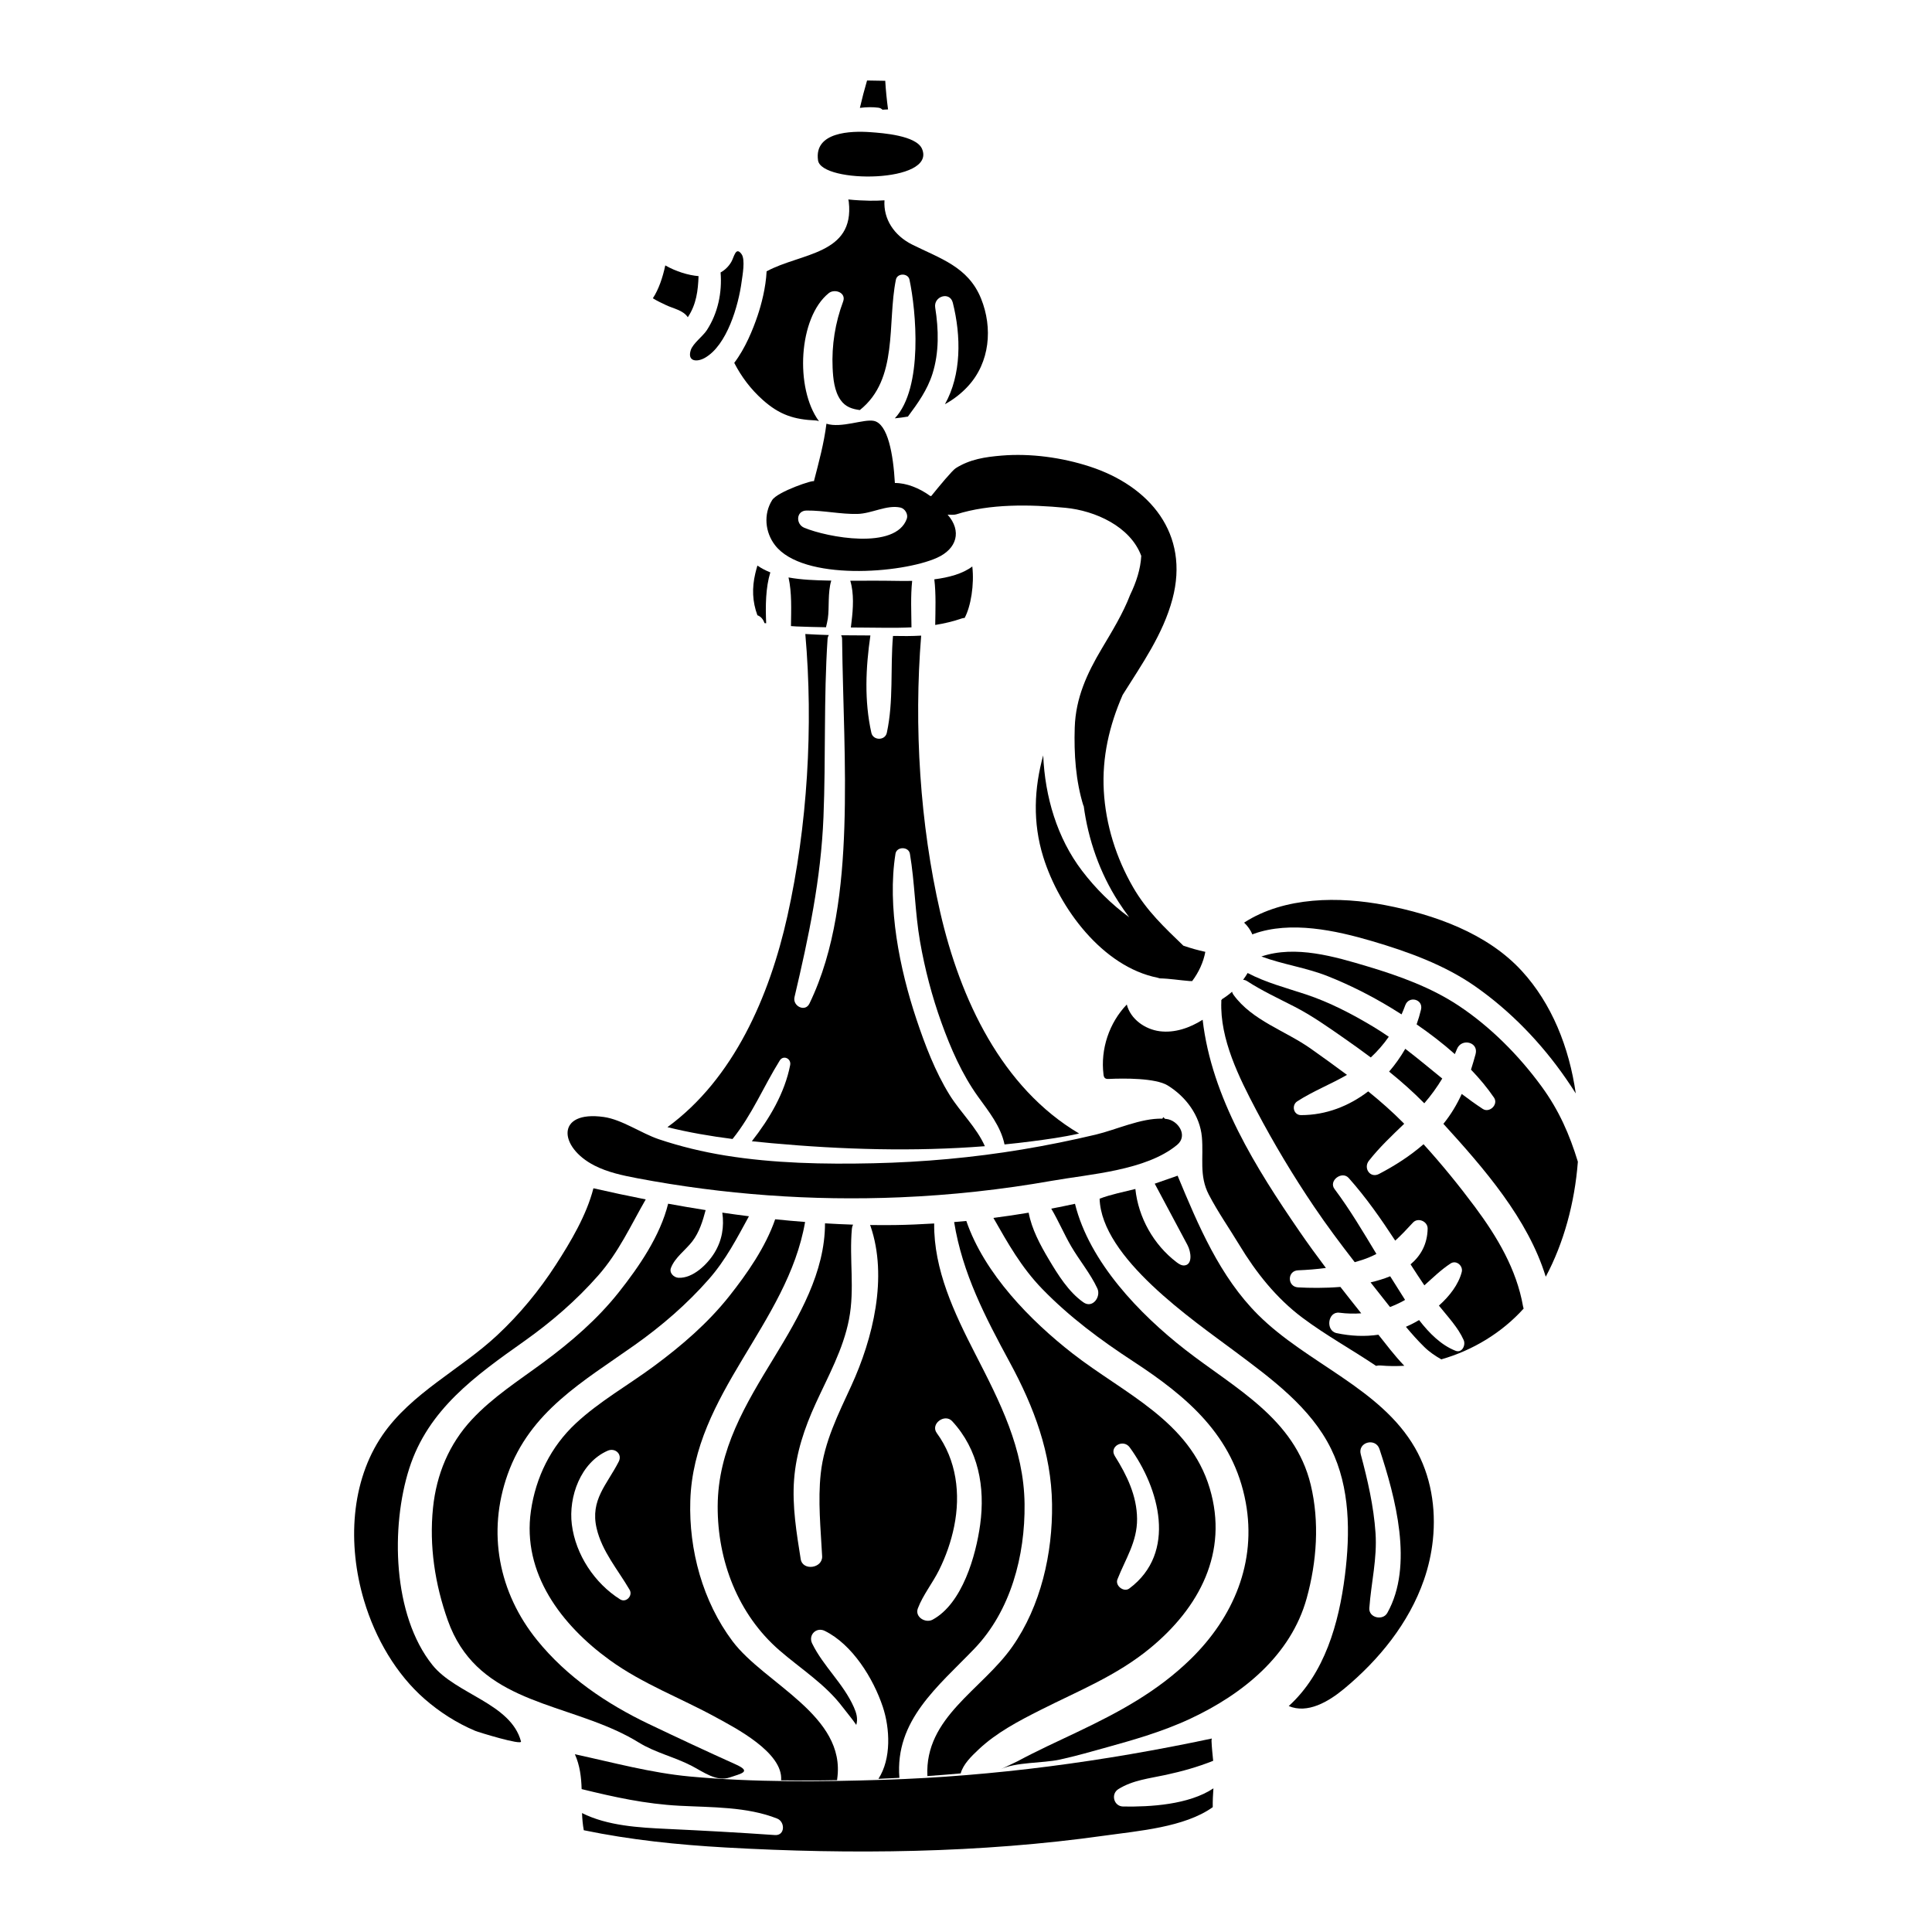 <?xml version="1.0" encoding="utf-8"?>
<!-- Generator: Adobe Illustrator 23.0.3, SVG Export Plug-In . SVG Version: 6.00 Build 0)  -->
<svg version="1.1" id="Capa_1" xmlns="http://www.w3.org/2000/svg" xmlns:xlink="http://www.w3.org/1999/xlink" x="0px" y="0px"
	 viewBox="0 0 1200 1200" enable-background="new 0 0 1200 1200" xml:space="preserve">
<g>
	<path d="M519.959,1105.699c0.017-0.259-0.003-0.503,0.035-0.769c5.674-39.488-45.164-59.058-65.052-85.601
		c-18.482-24.666-27.152-56.616-26.183-87.244c2.104-66.496,60.321-109.738,71.298-173.095c-6.196-0.483-12.391-1.034-18.579-1.677
		c-5.966,17.296-17.454,33.759-28.388,47.578c-13.382,16.913-29.733,30.949-47.025,43.73c-16.06,11.871-33.798,21.809-48.452,35.481
		c-15.455,14.42-24.84,33.425-27.854,54.349c-5.593,38.82,19.057,71,48.927,92.639c20.581,14.91,44.015,23.498,66.17,35.661
		c11.401,6.259,41.738,21.727,40.303,39.044C496.746,1105.959,508.349,1105.927,519.959,1105.699z M385.153,993.38
		c-15.872-10.001-27.616-27.781-29.975-46.456c-2.179-17.253,5.489-38.578,22.317-45.88c4.486-1.947,9.208,2.101,6.807,6.807
		c-7.304,14.311-17.808,23.75-13.741,41.347c3.336,14.433,13.244,25.775,20.513,38.261
		C393.204,991.117,388.875,995.725,385.153,993.38z"/>
	<path d="M430.006,771.039c4.357-5.665,6.463-12.602,8.278-19.423c-7.805-1.233-15.574-2.557-23.292-3.974
		c-4.91,19.941-18.079,39.119-30.556,54.877c-13.388,16.909-29.723,30.959-47.022,43.732c-15.276,11.28-31.328,21.475-44.357,35.478
		c-14.203,15.265-21.978,34.132-24.106,54.807c-2.437,23.685,1.226,47.498,9.164,69.858c17.241,48.569,65.276,50.236,105.318,68.809
		c4.55,2.11,8.997,4.439,13.283,7.08c10.399,6.406,22.164,8.941,33.002,14.572c7.362,3.825,15.324,10.011,23.672,7.102
		c6.772-2.36,13.774-3.43,3.806-7.947c-18.17-8.185-36.29-16.642-54.343-25.273c-26.199-12.524-50.823-29.226-69.256-52.007
		c-23.904-29.543-31.134-66.911-18.282-102.991c13.959-39.187,46.694-57.521,78.831-80.264
		c16.848-11.923,32.542-25.471,46.174-41.003c10.571-12.044,17.452-25.498,24.861-39.033c-5.527-0.694-11.039-1.454-16.541-2.256
		c1.241,8.762-0.124,17.197-4.863,24.945c-4.365,7.137-13.418,15.987-22.382,15.52c-2.86-0.149-5.842-3.012-4.663-6.122
		C419.191,781.038,425.793,776.517,430.006,771.039z"/>
	<path d="M636.377,934.184c-0.407-34.596-15.287-63.328-30.696-93.376c-12.943-25.239-25.758-52.147-25.448-80.88
		c-8.071,0.49-16.147,0.856-24.225,0.972c-5.189,0.075-10.394,0.049-15.606-0.022c0.107,0.231,0.221,0.453,0.308,0.708
		c10.858,31.736,1.518,69.769-11.906,99.044c-8.093,17.649-16.888,34.934-19.017,54.52c-1.857,17.075-0.034,34.36,0.856,51.432
		c0.395,7.577-12.116,9.34-13.314,1.802c-2.588-16.287-5.362-32.907-4.105-49.44c1.264-16.62,6.462-31.978,13.34-47.05
		c7.834-17.166,17.151-33.722,20.769-52.45c3.665-18.97,0.069-37.427,1.788-56.289c0.086-0.947,0.354-1.773,0.73-2.499
		c-5.802-0.183-11.613-0.472-17.427-0.818c-0.008,30.394-16.15,57.953-31.65,83.387c-17.717,29.071-34.861,57.139-35.013,92.303
		c-0.146,33.822,12.569,67.152,38.361,89.537c13.306,11.548,28.408,20.927,39.182,35.156c2.842,3.753,6.179,7.619,8.545,11.162
		c1.152-3.991,0.027-7.56-1.499-11.009c-6.518-14.728-18.962-25.344-25.921-39.593c-2.554-5.229,2.589-10.387,7.819-7.819
		c17.154,8.424,30.193,29.541,36.062,47.15c4.463,13.393,5.421,32.241-2.712,44.771c4.344-0.189,8.687-0.403,13.029-0.643
		c-2.86-35.717,23.945-56.647,46.534-80.157C627.816,1000.504,636.753,966.212,636.377,934.184z M579.244,1006.013
		c-4.392,2.374-11.187-1.653-9.142-7.028c3.173-8.341,9.163-15.705,13.159-23.759c4.265-8.595,7.469-17.721,9.38-27.129
		c4.091-20.135,1.51-41.185-10.797-58.012c-4.134-5.652,4.962-12.341,9.556-7.373c16.328,17.653,20.596,40.939,17.393,64.267
		C606.165,966.135,597.762,996.002,579.244,1006.013z"/>
	<path d="M596.694,1101.502c1.561-5.739,6.637-10.635,11.116-14.865c11.057-10.441,24.799-17.625,38.312-24.461
		c23.808-12.044,47.387-21.296,68.284-38.503c30.476-25.094,48.825-59.473,37.002-99.189
		c-12.512-42.032-53.178-58.846-85.218-83.817c-26.095-20.337-54.716-49.462-65.99-82.303c-2.522,0.247-5.045,0.465-7.57,0.676
		c5.158,31.935,19.301,58.944,34.715,87.432c14.911,27.557,25.654,56.023,26.099,87.711c0.429,30.557-6.943,63.336-24.706,88.631
		c-18.839,26.827-54.495,43.852-52.715,80.327C582.922,1102.653,589.813,1102.115,596.694,1101.502z M701.675,898.977
		c18.42,25.305,29.583,65.461-0.248,87.671c-3.426,2.551-8.915-1.744-7.376-5.67c5.004-12.769,12.316-23.319,12.202-37.61
		c-0.115-14.318-6.339-27.114-13.808-38.995C688.711,898.431,697.714,893.535,701.675,898.977z"/>
	<path d="M429.018,217.541c-2.209,7.079,3.871,7.482,8.696,4.778c13.892-7.782,20.981-32.685,22.931-47.412
		c0.491-3.708,2.404-13.671-0.068-17.077c-3.658-5.04-4.637,2.002-6.39,4.914c-1.802,2.995-4.052,5.07-6.623,6.482
		c1.016,12.478-1.658,25.313-8.561,35.884C436.511,208.928,430.327,213.347,429.018,217.541z"/>
	<path d="M427.2,197.038c0.029-0.044,0.064-0.084,0.093-0.128c5.224-7.891,6.271-16.421,6.586-25.405
		c-6.404-0.543-14.001-2.865-20.659-6.658c-1.573,7.388-4.057,14.859-7.733,20.425c2.672,1.649,5.571,2.999,8.195,4.242
		C418.324,191.712,424.36,192.687,427.2,197.038z"/>
	<path d="M473.722,248.355c10.418,9.311,19.44,12.227,32.969,12.799c0.715,0.03,1.382,0.213,1.995,0.492
		c-15.101-20.538-12.728-64.431,6.062-79.564c3.669-2.955,11.008-0.354,8.933,5.2c-4.901,13.119-7.173,27.165-6.528,41.209
		c0.304,6.617,1.024,14.406,4.978,19.997c3.089,4.368,7.254,5.555,11.915,6.216c24.184-19.221,16.902-53.931,22.415-81.002
		c0.854-4.196,7.551-4.149,8.435,0c4.042,18.971,8.726,67.134-9.105,86.13c2.731-0.26,5.442-0.622,8.123-1.085
		c6.167-8.269,12.081-16.52,15.271-26.624c4.188-13.269,3.844-27.491,1.686-41.091c-1.117-7.042,9.116-10.237,10.932-3.014
		c5.236,20.826,5.39,44.744-4.893,63.048c5.249-2.88,10.113-6.572,14.424-11.284c13.5-14.756,15.365-36.098,8.031-54.299
		c-7.974-19.79-25.368-24.867-42.797-33.574c-11.17-5.58-17.968-15.815-17.196-27.485c-3.278,0.225-6.435,0.289-9.324,0.236
		c-3.748-0.069-8.336-0.253-13.156-0.772c0.119,0.482,0.248,0.956,0.308,1.493c3.69,32.879-29.946,31.662-51.044,43.147
		c-0.486,10.122-3.283,20.695-5.605,27.568c-2.897,8.575-7.64,20.273-14.497,29.28C460.512,234.046,466.305,241.726,473.722,248.355
		z"/>
	<path d="M697.595,1122.058c-5.832-0.1-7.809-7.78-2.931-10.821c8.956-5.583,19.284-6.618,29.435-8.823
		c10.089-2.191,19.844-4.907,29.418-8.747c-0.381-4.027-0.848-8.045-1.019-12.237c-0.024-0.572,0.052-1.106,0.193-1.605
		c-67.025,14.229-135.22,23.477-203.709,25.636c-39.937,1.259-80.607,1.643-120.426-2.04c-24.292-2.247-47.787-8.715-71.488-13.822
		c3.148,7.033,3.972,14.297,4.192,21.641c20.384,4.986,39.522,9.227,60.774,10.345c19.802,1.042,41.992,0.514,60.69,7.974
		c5.029,2.006,4.937,10.666-1.384,10.226c-22.397-1.56-44.659-2.779-67.107-3.824c-17.146-0.798-36.909-1.866-52.73-9.841
		c0.136,3.57,0.44,7.132,1.087,10.671c29.03,6.013,58.338,9.035,88.047,10.718c78.034,4.421,158.182,3.543,235.677-7.403
		c20.477-2.892,49.468-5.102,66.945-17.646c-0.075-3.871,0.129-7.754,0.411-11.678
		C738.346,1120.983,714.379,1122.347,697.595,1122.058z"/>
	<path d="M781.453,816.682c-23.75-23.654-37.168-55.479-50.017-86.437c-4.737,1.652-9.474,3.304-14.212,4.956
		c6.761,12.67,13.522,25.339,20.284,38.009c2.42,4.535,3.265,12.336-1.856,12.776c-1.803,0.155-3.457-0.932-4.897-2.029
		c-14.217-10.834-23.689-27.685-25.555-45.462c-7.39,1.879-15.113,3.332-22.209,6.032c1.128,36.76,57.87,75.3,84.092,94.904
		c22.927,17.139,47.088,34.831,59.702,60.527c11.786,24.011,11.909,52.089,8.565,78.628c-3.759,29.825-12.617,60.881-34.887,81.073
		c11.623,4.946,24.602-2.621,34.328-10.681c21.786-18.054,40.306-40.86,49.612-67.58c2.799-8.037,4.692-16.45,5.586-24.953
		c2.078-19.766-1.24-40.017-11.113-57.161C857.469,862.115,811.844,846.951,781.453,816.682z M861.678,1001.831
		c-2.802,4.988-11.601,3.011-11.166-3.024c1.139-15.807,4.938-30.601,3.85-46.677c-1.12-16.537-4.896-32.88-9.178-48.85
		c-2.029-7.568,9.23-10.544,11.645-3.21C866.63,929.834,878.238,972.346,861.678,1001.831z"/>
	<path d="M268.594,1034.175c-24.827-30.984-25.958-85.946-14.404-122.08c11.757-36.77,41.243-57.687,71.308-78.982
		c16.842-11.929,32.552-25.463,46.178-41.001c12.672-14.449,20.064-30.915,29.394-47.131c-10.958-2.168-21.803-4.482-32.482-6.92
		c-4.278,16.745-14.189,33.34-23.355,47.535c-10.341,16.014-22.447,30.692-36.383,43.715
		c-22.907,21.405-53.335,35.823-71.357,62.165c-19.614,28.671-21.764,67.639-11.451,102.411c7.133,24.05,20.228,46.092,37.631,61.33
		c9.36,8.196,19.994,14.977,31.457,19.829c1.987,0.841,29.161,9.193,28.469,6.596
		C317.286,1057.958,283.196,1052.398,268.594,1034.175z"/>
	<path d="M895.814,669.905c-7.618-6.193-15.158-12.501-22.967-18.476c-2.895,5.012-6.267,9.775-10.048,14.171
		c7.632,6.159,14.969,12.667,21.853,19.671C888.805,680.498,892.518,675.329,895.814,669.905z"/>
	<path d="M916.183,749.717c-9.924-13.343-20.68-26.554-32-39.017c-8.348,7.26-17.686,13.262-27.648,18.464
		c-5.552,2.899-9.841-3.682-6.309-8.176c6.662-8.476,14.325-15.649,21.95-22.99c-0.221-0.224-0.437-0.456-0.659-0.679
		c-6.844-6.913-14.145-13.323-21.694-19.44c-11.895,9.083-26.155,14.76-41.733,14.742c-4.71-0.005-6.081-6.156-2.324-8.581
		c9.803-6.329,20.765-10.583,30.878-16.417c-7.376-5.523-14.887-10.868-22.375-16.193c-15.752-11.201-36.585-17.502-48.166-33.604
		c-0.429-0.597-0.698-1.216-0.851-1.838c-1.901,1.677-3.935,3.201-6.087,4.515c-0.197,0.269-0.411,0.524-0.613,0.79
		c0.018,0.245,0.051,0.48,0.04,0.745c-0.952,23.343,11.064,47.351,21.681,67.494c10.837,20.561,22.823,40.572,35.834,59.829
		c8.025,11.877,16.592,23.311,25.349,34.603c1.568-0.438,3.129-0.907,4.676-1.416c3.245-1.067,6.13-2.313,8.785-3.713
		c-8.275-13.708-16.418-27.507-26.025-40.333c-3.861-5.154,4.656-11.5,8.83-6.813c10.82,12.148,20.018,25.354,28.878,38.888
		c3.685-3.299,7.18-7.039,11.017-11.201c3.146-3.413,9.215-0.746,9.124,3.779c-0.192,9.65-4.282,16.826-10.614,22.162
		c2.814,4.379,5.657,8.736,8.575,13.043c5.298-4.716,10.32-9.695,16.316-13.604c3.542-2.309,7.875,1.511,6.901,5.305
		c-1.987,7.736-7.517,14.929-14.178,20.878c5.437,6.825,11.936,13.594,15.378,21.413c1.383,3.141-0.984,8.251-5.096,6.629
		c-8.808-3.475-16.199-10.757-22.604-19.059c-1.702,1.007-3.39,1.924-5.031,2.733c-1.046,0.516-2.097,0.995-3.15,1.453
		c3.623,4.337,7.374,8.565,11.407,12.511c3.401,3.327,6.904,5.591,10.574,7.707c19.527-5.578,37.655-16.549,51.155-31.566
		c-0.146-0.443-0.3-0.878-0.388-1.383C941.956,788.401,929.941,768.215,916.183,749.717z"/>
	<path d="M814.126,922.265c-9.938-41.326-47.036-59.846-77.989-83.965c-28.276-22.033-59.495-54.394-68.444-90.602
		c-4.899,1.068-9.815,2.068-14.743,3.015c4.457,7.504,7.948,15.79,12.327,23.314c5.116,8.791,12.056,17.065,16.315,26.26
		c2.378,5.134-2.945,12.622-8.641,8.641c-9.22-6.445-15.881-17.241-21.564-26.782c-5.228-8.775-10.578-18.71-12.469-28.924
		c-7.278,1.218-14.575,2.312-21.895,3.252c8.889,15.547,17.266,30.654,30.384,44.158c16.925,17.422,36.098,31.634,56.376,44.891
		c33.515,21.911,62.294,46.11,69.963,87.65c6.866,37.194-7.634,71.321-34.143,97.25c-20.657,20.205-44.545,33.024-70.211,45.245
		c-12.519,5.961-25.189,11.713-37.405,18.285c-1.571,0.845-6.091,2.812-10.659,5.081c9.398-4.668,26.337-3.808,36.888-6.112
		c10.222-2.233,20.218-5.136,30.282-7.93c7.891-2.19,15.718-4.417,23.448-6.914c9.323-3.011,18.505-6.413,27.483-10.614
		c32.221-15.076,62.316-39.153,72.175-74.753C817.877,970.057,819.657,945.262,814.126,922.265z"/>
	<path d="M957.454,674.761c-14.065-19.228-31.647-36.965-51.537-50.166c-17.015-11.292-36.874-18.452-56.332-24.281
		c-20.554-6.158-44.945-13.382-66.112-6.219c13.369,4.971,27.857,6.922,41.151,12.201c13.673,5.43,26.94,12.132,39.51,19.766
		c2.122,1.288,4.258,2.628,6.399,3.993c0.839-1.873,1.614-3.773,2.313-5.699c2.205-6.079,11.296-3.725,9.773,2.694
		c-0.733,3.089-1.651,6.163-2.736,9.199c8.169,5.627,16.235,11.788,23.74,18.47c0.445-1.038,0.904-2.071,1.32-3.119
		c2.78-7,13.635-4.431,11.556,3.186c-0.889,3.254-1.833,6.44-2.833,9.584c5.297,5.509,10.144,11.306,14.299,17.397
		c2.874,4.214-2.806,9.749-6.996,6.996c-4.474-2.938-8.806-6.062-13.057-9.293c-2.989,6.518-6.645,12.724-11.389,18.559
		c25.158,27.624,52.519,58.976,63.572,94.968c11.109-20.77,17.977-45.752,19.948-71.431
		C974.925,704.853,968.445,689.786,957.454,674.761z"/>
	<path d="M369.201,723.921c8.212,4.202,17.367,6.146,26.43,7.87c53.748,10.221,108.685,14.182,163.345,11.888
		c31.617-1.327,63.148-4.747,94.31-10.255c23.62-4.175,58.565-6.321,77.845-22.321c7.023-5.829,0.518-15.29-6.669-16.101
		c-0.272-0.031-0.553-0.034-0.827-0.057c-0.349-0.359-0.699-0.717-1.059-1.066c-0.2,0.325-0.423,0.631-0.633,0.948
		c-13.203-0.412-28.712,6.891-41.282,9.885c-15.159,3.61-30.442,6.699-45.814,9.257c-30.539,5.081-61.431,7.864-92.379,8.556
		c-30.573,0.684-61.799,0.084-92.039-4.819c-13.909-2.255-27.745-5.584-41.169-10.083c-10.913-3.663-22.92-12.248-34.222-13.839
		c-0.028-0.004-0.057-0.008-0.085-0.012C345.153,689.593,346.923,712.521,369.201,723.921z"/>
	<path d="M806.258,789.012c5.755-0.228,11.539-0.692,17.283-1.457c-5.604-7.442-11.09-14.97-16.364-22.648
		c-27.009-39.326-54.613-83.142-60.194-131.518c-7.896,5.016-17.279,8.309-26.561,7.141c-9.282-1.168-18.229-7.54-20.555-16.6
		c-10.945,11.353-16.412,27.766-14.461,43.414c0.103,0.832,0.267,1.737,0.904,2.282c0.672,0.574,1.65,0.562,2.534,0.52
		c9.119-0.44,28.858-0.607,36.402,4.029c11.313,6.951,20.083,18.676,21.275,32.117c1.124,12.677-1.859,23.886,4.289,35.703
		c5.644,10.838,12.639,20.8,18.935,31.221c10.373,17.174,23.044,33.148,39.19,45.233c14.661,10.974,30.752,19.822,45.772,29.922
		c0.856-0.219,1.796-0.329,2.865-0.237c4.863,0.42,9.765,0.469,14.659,0.17c-6.217-6.463-11.543-13.628-15.04-17.983
		c-0.349-0.434-0.697-0.868-1.046-1.302c-8.463,1.251-17.12,0.876-25.946-0.993c-7.066-1.497-5.482-13.619,1.716-12.678
		c4.602,0.601,9.127,0.701,13.58,0.387c-4.346-5.442-8.669-10.903-12.945-16.401c-9.878,0.805-19.265,0.667-26.293,0.277
		C799.455,799.232,799.421,789.282,806.258,789.012z"/>
	<path d="M871.762,807.955c0.327-0.18,0.622-0.393,0.943-0.579c-2.782-4.334-5.37-8.583-7.814-12.397
		c-0.481-0.75-0.946-1.51-1.423-2.264c-3.833,1.563-7.941,2.813-12.186,3.797c4.022,5.097,8.055,10.189,12.075,15.297
		C866.201,810.73,869.009,809.47,871.762,807.955z"/>
	<path d="M565.164,530.293c3.041,17.942,3.131,36.382,6.273,54.418c2.983,17.125,7.405,34.068,13.272,50.376
		c5.788,16.089,12.815,32.205,22.752,46.03c6.756,9.401,14.11,18.41,16.472,29.713c5.735-0.572,11.456-1.211,17.151-1.959
		c8.775-1.153,19.076-2.505,29.175-4.82c-48.048-28.398-73.868-83.393-86.288-137.491c-12.561-54.714-16.406-115.433-11.814-171.761
		c-5.826,0.342-11.664,0.319-17.504,0.199c-1.719,20.06,0.444,40.408-3.837,60.175c-1.068,4.932-8.502,4.886-9.594,0
		c-4.454-19.92-3.513-40.387-0.609-60.473c-1.206-0.014-2.412-0.028-3.618-0.027c-4.846,0.003-9.69-0.03-14.533-0.093
		c0.344,0.638,0.569,1.399,0.58,2.321c0.463,38.967,2.696,77.94,1.393,116.916c-1.227,36.713-5.59,76.318-21.69,109.551
		c-2.668,5.508-10.57,1.519-9.262-4.041c8.804-37.422,16.431-73.15,17.992-111.845c1.486-36.867,0.103-73.739,2.542-110.581
		c0.065-0.986,0.369-1.795,0.807-2.459c-4.878-0.126-9.752-0.351-14.625-0.649c5.065,57.306,1.338,119.319-11.14,175.245
		c-11.127,49.869-33.386,101.048-74.498,131.064c13.287,3.304,26.872,5.615,40.43,7.348c12.153-15.082,19.17-32.429,29.325-48.746
		c2.234-3.59,7.254-1.214,6.473,2.824c-3.36,17.376-12.951,33.484-23.802,47.322c4.127,0.44,8.242,0.84,12.336,1.213
		c43.602,3.967,88.425,5.319,132.401,1.866c-5.193-11.741-15.249-21.104-21.926-31.865c-8.883-14.315-15.26-31.031-20.609-47.065
		c-10.371-31.086-18.245-69.804-12.992-102.707C556.931,525.673,564.389,525.721,565.164,530.293z"/>
	<path d="M803.878,625.178c10.891,5.593,20.788,12.588,30.817,19.577c5.633,3.926,11.222,7.929,16.728,12.041
		c4.166-3.873,7.911-8.182,11.179-12.843c-3.124-2.154-6.308-4.233-9.58-6.199c-13.243-7.955-27.293-15.279-41.983-20.141
		c-12.389-4.1-24.642-7.251-36.118-13.258c-0.779,1.334-1.625,2.62-2.528,3.838c-0.091,0.123-0.19,0.243-0.282,0.366
		c0.833,0.068,1.665,0.31,2.445,0.816C783.913,615.437,793.979,620.095,803.878,625.178z"/>
	<path d="M572.703,92.492c-3.533-8.366-24.59-9.868-32.133-10.406c-12.022-0.857-35.038-0.225-32.473,17.52
		C510.199,114.149,581.7,113.8,572.703,92.492z"/>
	<path d="M778.626,580.057c22.997-8.263,50.96-2.165,73.583,4.487c22.148,6.512,45.007,14.759,64.045,28.076
		c21.963,15.364,41.042,35.172,56.288,57.175c2.025,2.922,4.121,6.062,6.193,9.342c-4.103-28.712-14.935-55.786-33.496-76.041
		c-21.533-23.499-54.391-35.036-84.95-40.912c-28.303-5.442-62.421-5.384-87.544,10.876c2.205,2.083,3.992,4.631,5.148,7.346
		C778.139,580.29,778.358,580.154,778.626,580.057z"/>
	<path d="M545.654,66.902c1.011,0.136,1.825,0.588,2.449,1.229c1.143-0.088,2.307-0.141,3.481-0.17
		c-0.789-5.902-1.394-11.822-1.736-17.77c-3.768-0.101-7.536-0.163-11.305-0.191c-1.637,5.608-3.14,11.287-4.451,17.005
		C538.238,66.484,542.191,66.436,545.654,66.902z"/>
	<path d="M470.439,351.29c-0.465,1.592-0.913,3.192-1.296,4.817c-2.158,9.16-1.847,17.513,1.292,26.038
		c2.274,0.812,3.686,2.685,4.4,4.882c0.346,0.029,0.695,0.07,1.042,0.102c-0.462-10.783-0.348-22.093,2.585-31.608
		C475.621,354.396,472.929,353.001,470.439,351.29z"/>
	<path d="M578.421,308.09c-0.212-0.026-0.424-0.024-0.636-0.033c-6.803-4.959-14.919-8.119-21.96-8.06
		c-1.014-17.826-4.337-36.813-13.099-38.589c-6.23-1.263-20.193,4.703-29.409,1.77c-1.54,12.297-4.735,23.97-7.803,35.813
		c0.34-1.312-22.597,6.36-25.915,11.628c-5.498,8.727-4.414,19.993,1.802,28.034c17.308,22.39,78.691,17.589,100.541,7.824
		c12.46-5.568,15.571-16.654,6.634-26.822c1.402,0.042,3.999,0.253,5.326-0.169c21.024-6.696,45.957-6.18,67.816-4.084
		c18.49,1.773,40.346,11.561,47.136,29.862c-0.443,8.244-3.096,16.338-6.905,24.219c-4.355,11.424-11.282,22.736-17.567,33.298
		c-9.24,15.528-16.269,30.733-16.847,49.15c-0.511,16.264,0.58,33.213,5.497,48.861c-0.003-0.225,0.018-0.449,0.017-0.674
		c0.01,0.079,0.017,0.157,0.028,0.236c2.773,21.094,10.075,41.929,21.648,59.835c2.023,3.13,4.243,6.338,6.634,9.527
		c-11.039-8.077-20.914-17.872-29.308-28.897c-15.512-20.373-22.988-45.96-24.104-71.654c-5.604,20.377-6.656,41.618,0.048,63.156
		c9.872,31.718,36.803,68.128,71.012,74.964c0.482,0.096,0.89,0.256,1.318,0.397c6.303,0.137,12.21,1.165,18.544,1.661
		c0.548,0.043,1.069,0.026,1.597,0.025c4.023-5.329,6.994-11.679,8.181-18.161c-4.647-0.993-9.19-2.296-13.642-3.825
		c-11.581-11.189-22.701-21.52-31.247-36.324c-10.524-18.229-16.992-38.805-18.172-59.86c-1.168-20.845,3.429-40.634,11.725-59.598
		c11.945-19.064,25.087-37.666,30.911-59.504c10.811-40.541-14.016-70.162-51.379-82.328c-17.174-5.592-36.752-8.309-54.802-6.787
		c-10.135,0.855-19.551,2.24-28.386,7.798C591.509,292.131,583.521,301.756,578.421,308.09z M563.234,322.219
		c-6.964,19.582-49.52,11.506-63.716,5.571c-5.367-2.244-5.123-10.61,1.446-10.68c10.551-0.112,20.967,2.328,31.555,2.105
		c8.96-0.189,18.274-5.831,26.763-3.958C562.107,315.882,564.222,319.441,563.234,322.219z"/>
	<path d="M597.355,384.137c0.63-0.216,1.227-0.311,1.792-0.324c3.872-7.126,6.065-20.75,4.769-31.963
		c-6.001,4.574-14.784,6.867-23.591,7.984c1.104,9.23,0.676,19.117,0.557,28.339C586.365,387.3,591.846,386.022,597.355,384.137z"/>
	<path d="M555.908,360.782c-9.263-0.177-18.527-0.072-27.789-0.068c2.406,7.809,1.774,17.498,0.796,25.335
		c-0.147,1.178-0.279,2.432-0.429,3.71c1.664,0.007,3.329,0.019,4.993,0.021c11.153,0.017,21.963,0.419,32.66-0.12
		c-0.077-9.323-0.596-19.404,0.421-28.862C562.512,360.889,558.835,360.838,555.908,360.782z"/>
	<path d="M494.816,389.108c6.069,0.24,12.146,0.393,18.224,0.496c0.418-1.823,0.88-3.641,1.145-5.42
		c0.998-6.707-0.173-15.951,2.122-23.567c-0.856-0.015-1.713-0.012-2.569-0.032c-7.539-0.178-15.936-0.444-23.976-1.92
		c2.129,9.462,1.643,20.036,1.521,30.205C492.483,388.974,493.667,389.063,494.816,389.108z"/>
</g>
</svg>
